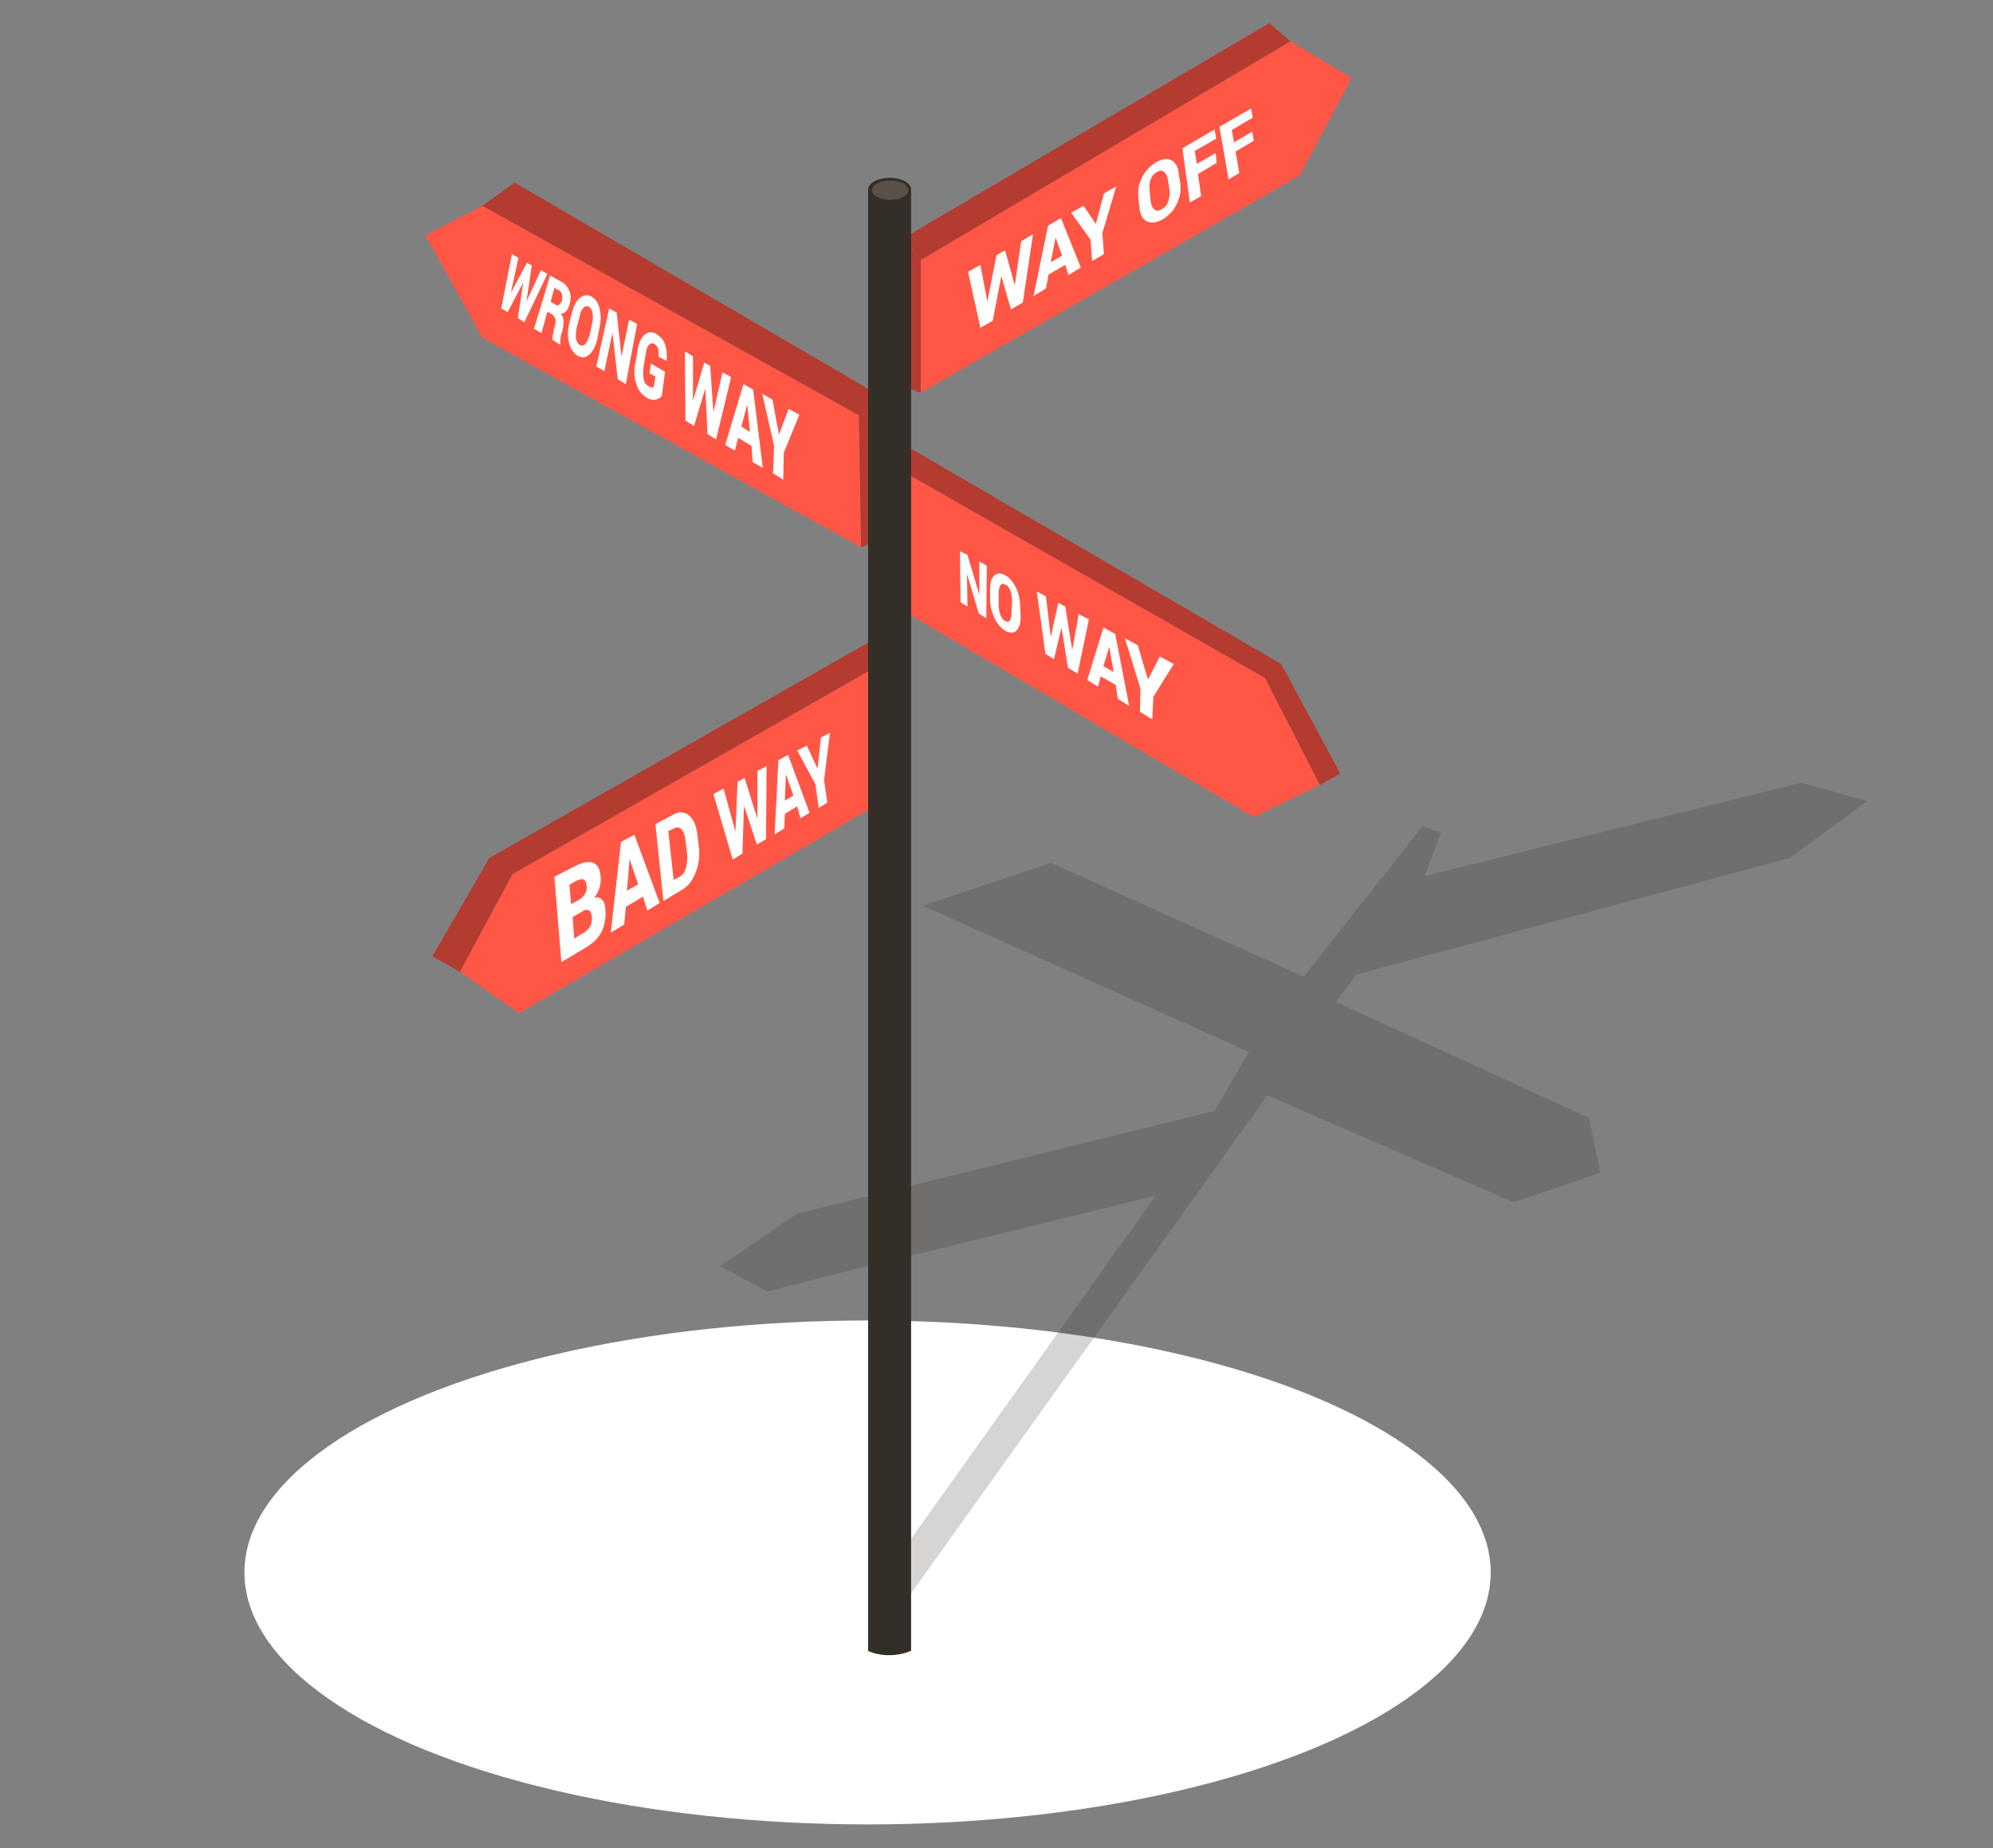 <?xml version="1.0" encoding="utf-8"?>
<!-- Generator: Adobe Illustrator 23.0.6, SVG Export Plug-In . SVG Version: 6.00 Build 0)  -->
<svg version="1.1" id="Layer_1" xmlns="http://www.w3.org/2000/svg" xmlns:xlink="http://www.w3.org/1999/xlink" x="0px" y="0px"
	 viewBox="0 0 371 344" style="enable-background:new 0 0 371 344;" xml:space="preserve">
<rect x="0" y="0" width="371" height="344" fill="#808080" stroke="none"/>
<style type="text/css">
	.st0{fill:#FFFFFF;}
	.st1{fill:#FF5646;}
	.st2{fill:#B33B30;}
	.st3{fill:#332E27;}
	.st4{opacity:0.2;fill:#332E27;enable-background:new    ;}
	.st5{fill:#595147;}
</style>
<ellipse class="st0" cx="161.5" cy="292.7" rx="116" ry="46.9"/>
<polygon class="st1" points="165.4,86.2 165.4,112.1 233.4,152.1 245.7,146.1 235.5,126.2 "/>
<polygon class="st2" points="169.2,83.3 238.5,123.6 249.5,144 245.7,146.1 235.5,126.2 165.4,86.2 "/>
<polygon class="st1" points="171.4,48.4 171.4,73.1 241.9,32.7 251.6,14.5 240.2,7.7 "/>
<polygon class="st2" points="236.3,4.3 168.4,44.2 171.4,48.4 240.2,7.7 "/>
<polygon class="st1" points="79.2,43.8 89.8,38.3 159.9,77.3 160.3,101.9 89.8,62.9 "/>
<polygon class="st2" points="95.8,34 162,72.6 164.1,76 159.9,77.3 89.8,38.3 "/>
<polygon class="st1" points="165.4,122.8 95.4,162.7 85.6,180.9 96.6,188.6 166.7,147.8 "/>
<polygon class="st2" points="91.1,159.7 80.5,178 85.6,180.9 95.4,162.7 165.4,122.8 162,119.4 "/>
<polygon class="st2" points="159.9,77.3 160.3,101.9 165,99.8 164.1,76 "/>
<polygon class="st2" points="168.4,44.2 171.4,48.4 171.4,73.1 165.4,70.9 "/>
<path class="st3" d="M169.6,307.3L169.6,307.3c-2.5,1-5.3,1.1-7.8,0.1l-0.2-0.1v-272h8V307.3z"/>
<polygon class="st4" points="166.7,290.5 215.1,222.6 156.1,237 142.9,240.4 134,235.7 148.4,225.9 226.1,206.8 232.5,195.8 
	171.8,168.6 195.6,160.6 242.7,181.8 264.8,153.8 268.2,155 265.2,163.1 335.3,145.7 347.6,149.1 333.2,159.7 252.5,181.4 
	248.7,186.5 295.8,208.1 297.9,218.3 281.8,223.8 235.9,203.9 168.8,297.7 "/>
<path class="st3" d="M161.6,35.3c0-1.2,1.8-2.2,4-2.2c2.3,0,4,1,4,2.2"/>
<ellipse class="st5" cx="165.7" cy="35.4" rx="3.4" ry="1.8"/>
<path class="st0" d="M98,56.1L98,56.1l2.7-5.8l1.2,0.7l-4.3,9l-1.2-0.8l1-6.6l0,0l-2.9,5.5l-1.2-0.7l2-10.1l1.2,0.7l-1.4,6.5l0,0
	l3-5.6l0.9,0.5L98,56.1z"/>
<path class="st0" d="M101.9,58l-1.1,4l-1.4-0.8l3-9.9l2.2,1.2c0.7,0.4,1.1,0.9,1.4,1.7c0.3,0.7,0.3,1.6,0,2.5
	c-0.1,0.5-0.3,0.9-0.6,1.2c-0.3,0.3-0.6,0.5-1,0.5c0.3,0.4,0.5,0.8,0.5,1.4c0,0.5,0,1.1-0.2,1.7l-0.2,0.7c-0.1,0.3-0.1,0.6-0.2,1
	c0,0.4,0,0.7,0,0.9v0.1l-1.4-0.9c-0.1-0.2-0.1-0.5,0-0.9s0.2-0.8,0.2-1.1l0.2-0.6c0.1-0.5,0.2-0.9,0.1-1.3c-0.1-0.3-0.3-0.6-0.5-0.8
	L101.9,58z M102.5,56.2l0.9,0.5c0.3,0.2,0.5,0.2,0.7,0c0.2-0.1,0.4-0.4,0.5-0.8c0.1-0.4,0.1-0.8,0-1.1s-0.2-0.6-0.5-0.7l-0.9-0.5
	L102.5,56.2z"/>
<path class="st0" d="M111.2,63.1c-0.3,1.3-0.8,2.3-1.5,2.9s-1.4,0.7-2.2,0.2c-0.8-0.5-1.3-1.3-1.6-2.5c-0.3-1.1-0.2-2.4,0.1-3.7
	l0.5-1.9c0.3-1.2,0.8-2.1,1.5-2.7c0.7-0.5,1.4-0.6,2.1-0.2c0.7,0.4,1.3,1.2,1.5,2.2c0.3,1.1,0.3,2.3,0,3.6L111.2,63.1z M110.2,60.3
	c0.2-0.7,0.2-1.4,0.1-2s-0.3-1-0.7-1.2c-0.4-0.2-0.7-0.1-1,0.2s-0.6,0.9-0.7,1.6l-0.5,1.9c-0.2,0.8-0.2,1.5-0.2,2.1
	c0.1,0.6,0.3,1,0.7,1.3c0.4,0.2,0.7,0.2,1.1-0.2c0.3-0.4,0.6-1,0.8-1.7L110.2,60.3z"/>
<path class="st0" d="M116.5,71.5l-1.5-0.9l-1-8.6l0,0l-1.5,7.1l-1.5-0.9l2.4-10.8l1.4,0.8l0.9,8.2l0,0l1.4-6.9l1.5,0.8L116.5,71.5z"
	/>
<path class="st0" d="M123.2,73.7c-0.3,0.4-0.7,0.6-1.2,0.7s-1.1,0-1.8-0.5c-0.8-0.5-1.5-1.4-1.8-2.6c-0.4-1.2-0.4-2.5-0.1-3.9
	l0.4-2.3c0.2-1.3,0.7-2.3,1.3-2.8c0.6-0.5,1.3-0.6,2.1-0.2c0.8,0.5,1.4,1.1,1.7,2c0.3,0.9,0.4,1.9,0.3,3.1l0,0l-1.5-0.8
	c0-0.6,0-1.1-0.1-1.5s-0.4-0.7-0.7-0.9c-0.4-0.2-0.7-0.1-1,0.2c-0.3,0.3-0.5,0.9-0.6,1.7l-0.4,2.4c-0.1,0.8-0.1,1.5,0,2.2
	c0.1,0.6,0.4,1.1,0.8,1.3c0.3,0.2,0.5,0.3,0.7,0.3s0.3,0,0.4-0.1l0.3-1.9l-1.1-0.6l0.3-1.8l2.6,1.5L123.2,73.7z"/>
<path class="st0" d="M132.8,76.7L132.8,76.7l1.7-7.4l1.6,0.9l-2.8,11.6l-1.6-1l-0.4-8.5l0,0l-2.1,7l-1.6-1l-0.1-12.9l1.5,0.9v8.3
	l0,0l2.1-7.1l1.1,0.6L132.8,76.7z"/>
<path class="st0" d="M139.9,83l-2.5-1.5l-0.6,2.4l-1.8-1.1l3.4-11.3l1.8,1l1.8,14.6l-1.9-1.1L139.9,83z M138,79.4l1.6,1l-0.5-5.1
	l0,0L138,79.4z"/>
<path class="st0" d="M145,80.9L145,80.9l1.8-4.8l2,1.1l-2.9,7.1l-0.1,5l-1.9-1.2l0.2-5.1l-2.2-9.7l1.9,1.1L145,80.9z"/>
<path class="st0" d="M104.5,179.1l-1.3-15.9l3.9-2c1.4-0.7,2.5-0.9,3.3-0.6c0.8,0.3,1.3,1.1,1.4,2.5c0.1,0.7,0,1.4-0.2,2.1
	c-0.2,0.7-0.5,1.3-1,1.9c0.7-0.2,1.2,0,1.5,0.4c0.4,0.4,0.6,1.1,0.6,1.9c0.1,1.5-0.1,2.8-0.7,4s-1.6,2.2-3,3L104.5,179.1z
	 M106.3,168.3l1.3-0.7c0.6-0.3,1-0.7,1.3-1.2s0.4-1,0.3-1.5c-0.1-0.7-0.2-1-0.6-1.2c-0.3-0.1-0.8,0-1.4,0.3l-1.2,0.7L106.3,168.3z
	 M106.6,170.7l0.3,4l1.8-1.1c0.5-0.3,0.9-0.7,1.2-1.2c0.2-0.5,0.3-1,0.3-1.6c-0.1-0.7-0.2-1.1-0.5-1.3s-0.7-0.2-1.2,0.1L106.6,170.7
	z"/>
<path class="st0" d="M119.7,166.9l-3.2,1.9l-0.3,3.3l-2.5,1.5l1.9-16.9l2.5-1.3l4.7,12.7l-2.3,1.4L119.7,166.9z M116.7,165.8
	l2.1-1.2l-1.6-4.7l0,0L116.7,165.8z"/>
<path class="st0" d="M123.5,167.7l-1.5-14.3l3.4-1.8c1.1-0.6,2-0.5,2.9,0.2c0.8,0.7,1.3,1.8,1.5,3.4l0.3,2.5c0.2,1.7,0,3.2-0.6,4.7
	s-1.4,2.6-2.5,3.2L123.5,167.7z M124.4,154.7l1,9.1l1.1-0.6c0.6-0.3,1-0.9,1.2-1.7s0.3-1.6,0.2-2.6l-0.3-2.5c-0.1-1-0.4-1.6-0.7-2
	c-0.4-0.4-0.9-0.5-1.4-0.2L124.4,154.7z"/>
<path class="st0" d="M141,152.4L141,152.4v-8.9l1.7-0.9l-0.1,13.6l-1.7,1l-2.4-7.2l0,0l-0.3,8.9l-1.8,1.1l-3.6-12.2l1.9-1l2.2,8l0,0
	l0.4-9.3l1.3-0.7L141,152.4z"/>
<path class="st0" d="M148.4,150.1l-2.3,1.4l-0.1,2.7l-1.8,1.1l0.7-13.8l1.8-1l4,10.8l-1.7,1L148.4,150.1z M146.1,149l1.6-0.9l-1.4-4
	l0,0L146.1,149z"/>
<path class="st0" d="M152.2,143.1L152.2,143.1l0.6-5.8l1.7-0.9l-1.1,8.8l0.6,4.2l-1.6,1l-0.6-4.4l-3.4-6.3l1.8-0.9L152.2,143.1z"/>
<path class="st0" d="M188.9,53.1L188.9,53.1l1.2-8.2l2.2-1.3l-1.9,12.7l-2.2,1.3l-1.8-6.2l0,0l-1.6,8.3l-2.3,1.3l-2.3-10.4l2.3-1.3
	l1.3,6.8l0,0l1.7-8.6l1.6-0.9L188.9,53.1z"/>
<path class="st0" d="M198.3,49.3l-3.1,1.8l-0.5,2.6l-2.3,1.4l2.7-13.1l2.4-1.4l3.7,9.2l-2.3,1.4L198.3,49.3z M195.6,48.8l2.1-1.2
	l-1.2-3.4l0,0L195.6,48.8z"/>
<path class="st0" d="M204,41.7L204,41.7l1.5-5.7l2.3-1.3l-2.6,8.7l0.3,3.9l-2.2,1.3l-0.3-4l-3.6-5l2.3-1.3L204,41.7z"/>
<path class="st0" d="M219.7,34.1c0.2,1.3,0,2.5-0.6,3.8s-1.5,2.2-2.6,2.9c-1.2,0.7-2.2,0.8-3,0.4c-0.8-0.4-1.3-1.3-1.4-2.6l-0.2-1.9
	c-0.1-1.3,0.1-2.5,0.7-3.7c0.6-1.2,1.5-2.1,2.6-2.8c1.1-0.6,2.1-0.8,2.8-0.4c0.8,0.4,1.3,1.2,1.4,2.4L219.7,34.1z M217.4,33.5
	c-0.1-0.7-0.3-1.2-0.7-1.5s-0.8-0.3-1.3,0c-0.6,0.3-1,0.8-1.2,1.4c-0.2,0.6-0.3,1.3-0.2,2.1l0.2,1.9c0.1,0.8,0.3,1.3,0.7,1.6
	s0.8,0.3,1.4-0.1c0.6-0.3,1-0.8,1.2-1.5s0.3-1.4,0.2-2.1L217.4,33.5z"/>
<path class="st0" d="M226.5,30.3l-3.5,2.1l0.6,4.1l-2.1,1.2l-1.4-10.1l6-3.5l0.3,1.7l-4,2.3l0.4,2.4l3.5-2L226.5,30.3z"/>
<path class="st0" d="M233.4,26.2l-3.4,2l0.7,4l-2,1.2l-1.7-9.8l5.9-3.4l0.3,1.7l-3.9,2.3l0.4,2.3l3.4-2L233.4,26.2z"/>
<path class="st0" d="M183.6,115.1l-1.4-0.9l-2.2-7.4l0,0l0.1,6.1l-1.3-0.8l-0.1-9.5l1.4,0.7l2.2,7.4l0,0v-6.2l1.4,0.8L183.6,115.1z"
	/>
<path class="st0" d="M190,114.8c0,1.3-0.3,2.1-0.8,2.6s-1.2,0.5-2.1,0c-0.8-0.5-1.5-1.3-2-2.4s-0.8-2.2-0.8-3.4v-1.8
	c0-1.2,0.2-2.1,0.7-2.6s1.2-0.6,2-0.2s1.5,1.2,2.1,2.3c0.5,1.1,0.8,2.3,0.8,3.6L190,114.8z M188.4,112c0-0.7-0.1-1.4-0.3-2
	s-0.5-1-1-1.2c-0.4-0.2-0.7-0.2-0.9,0.2c-0.2,0.3-0.3,0.9-0.3,1.6v1.8c0,0.7,0.1,1.4,0.3,2s0.5,1,0.9,1.2s0.7,0.2,0.9-0.1
	c0.2-0.3,0.3-0.9,0.3-1.6L188.4,112z"/>
<path class="st0" d="M199.6,121L199.6,121l1.2-6.7l1.9,1l-2.1,10.1l-1.8-1.1l-1.2-7.5l0,0l-1.4,5.9l-1.6-1l-1.6-11.6l1.7,0.9
	l0.9,7.6l0,0l1.4-6.4l1.3,0.7L199.6,121z"/>
<path class="st0" d="M207.7,127.5l-2.8-1.6l-0.5,1.9l-2-1.2l3-9.8l2.2,1.2l2.6,13.4l-2.1-1.3L207.7,127.5z M205.4,124l1.9,1.1
	l-0.8-4.7l0,0L205.4,124z"/>
<path class="st0" d="M213.7,126.5L213.7,126.5l2.2-4.3l2.6,1.4l-3.8,6.1l-0.2,4.2l-2.3-1.4l0.1-4.3l-2.9-9.4l2.4,1.3L213.7,126.5z"
	/>
</svg>
